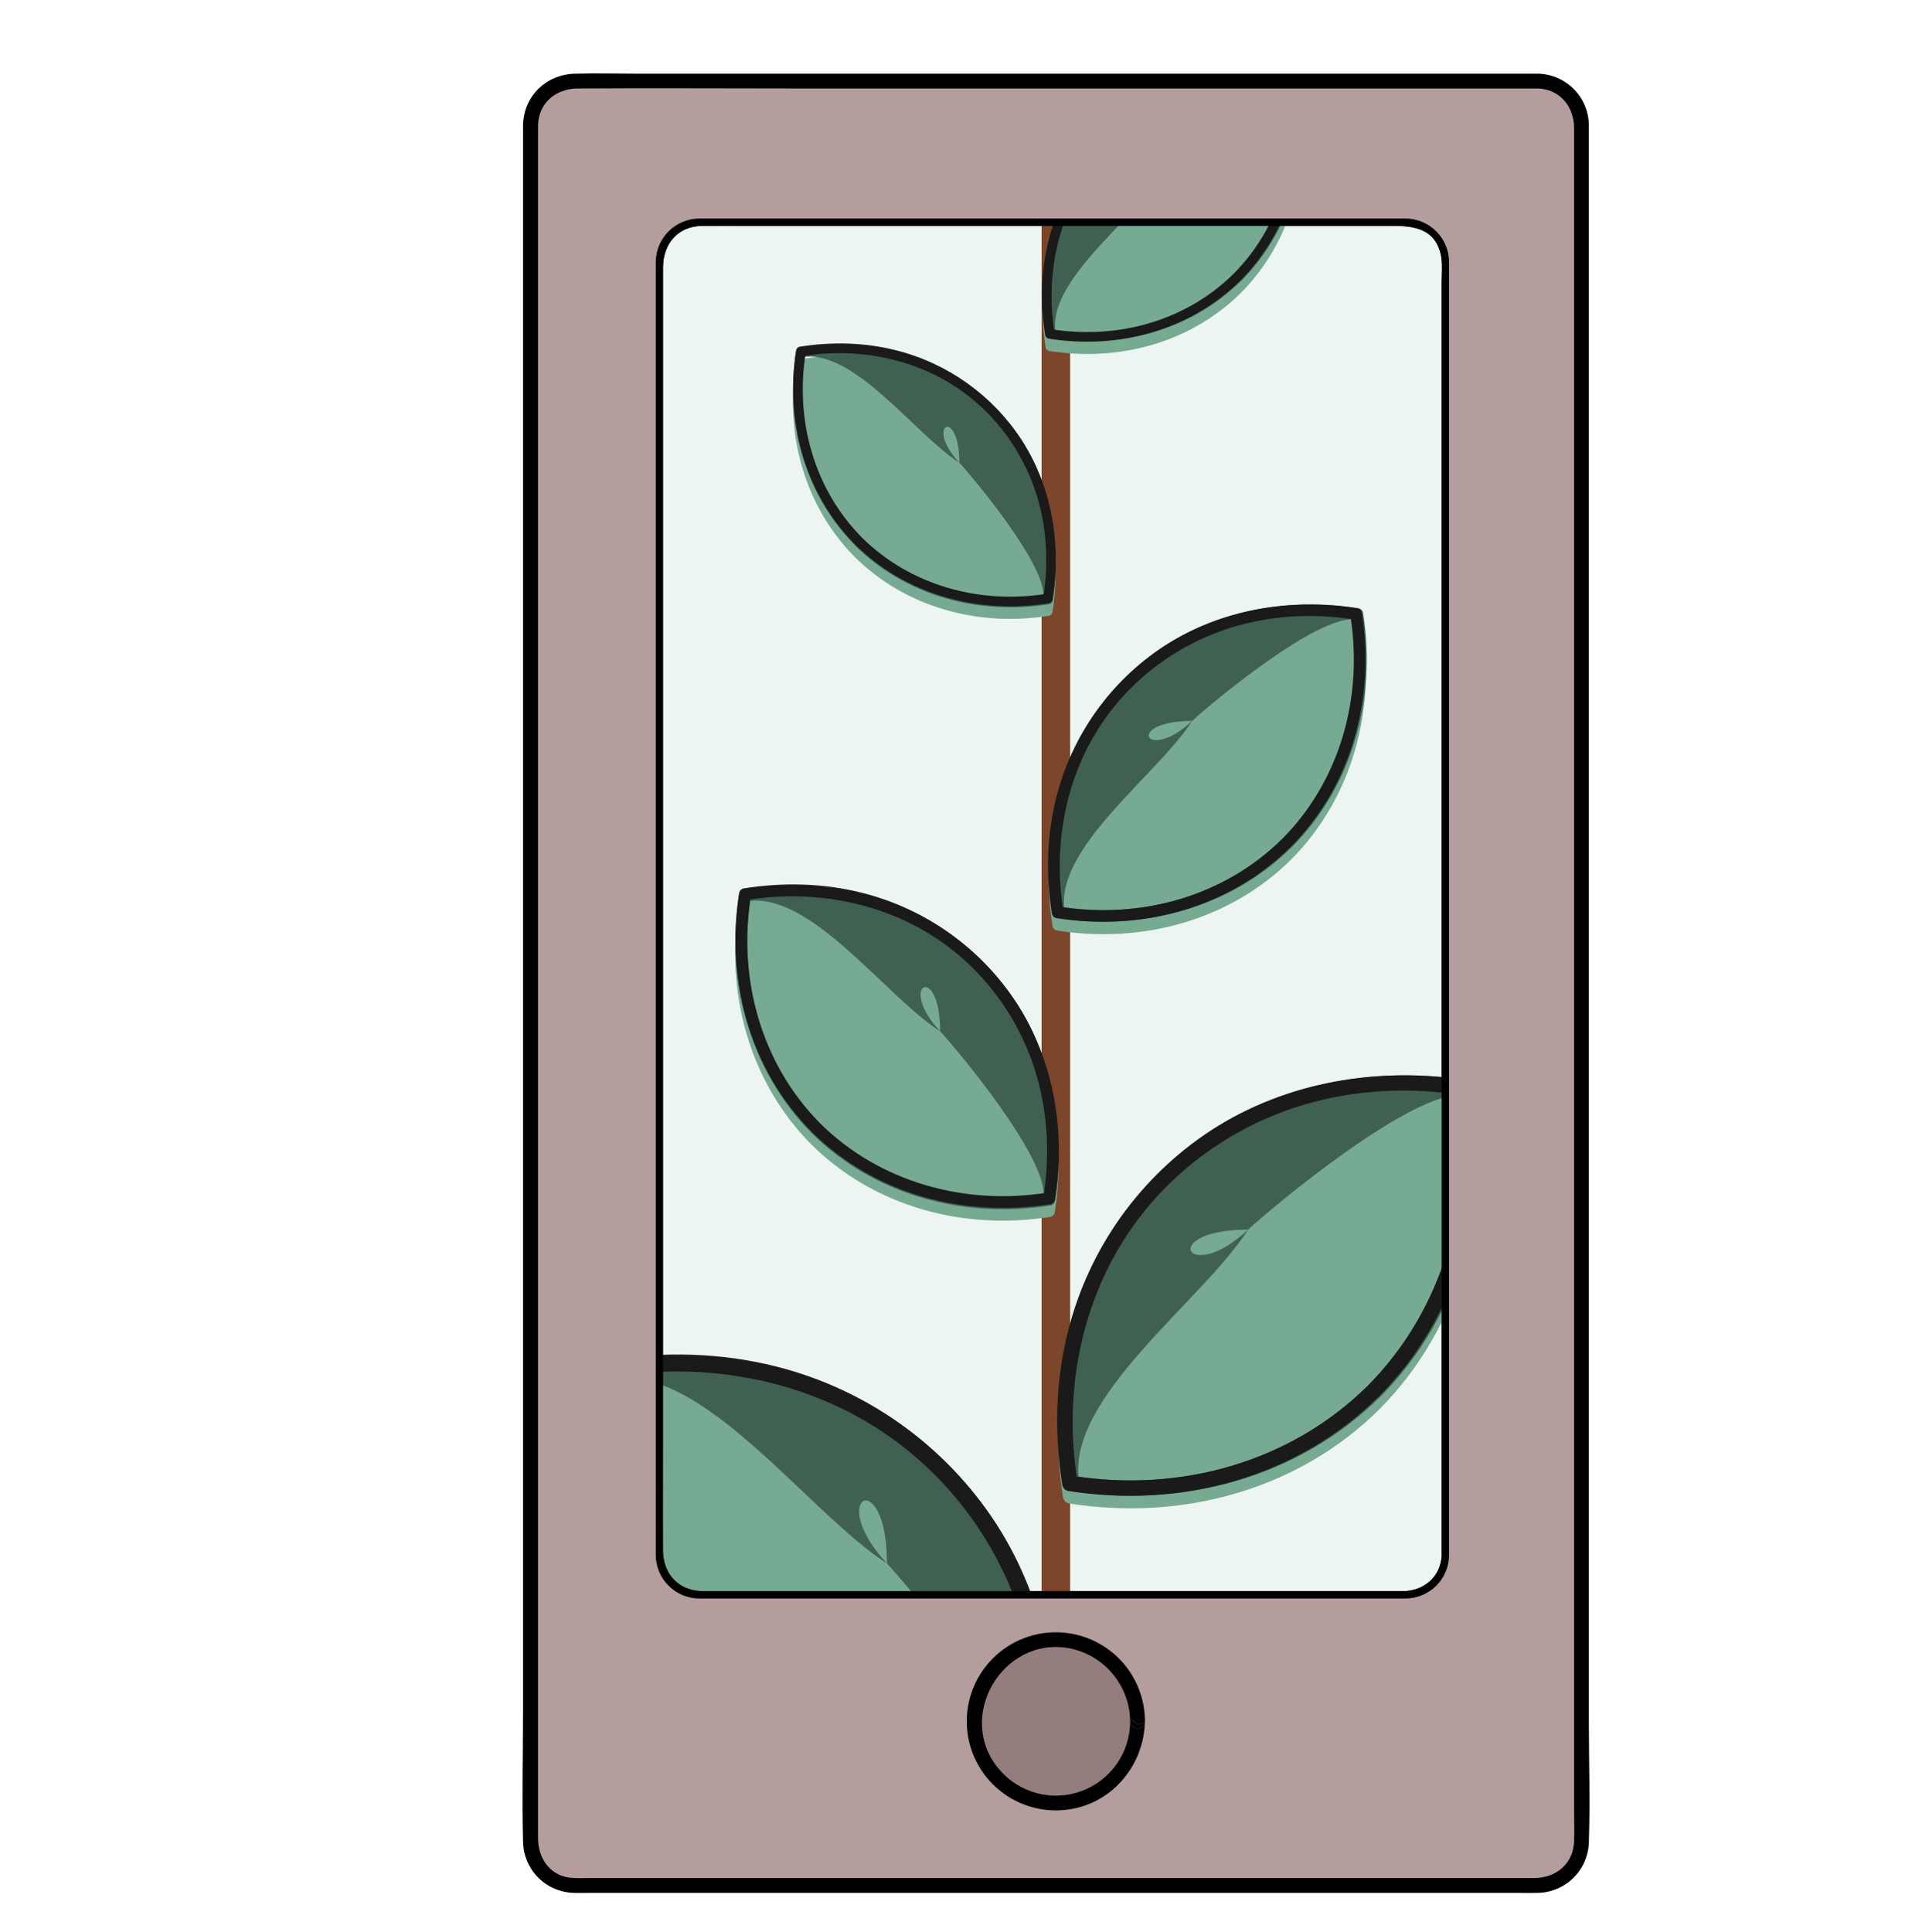 <svg width="635" height="636" viewBox="0 0 635 636" fill="none" xmlns="http://www.w3.org/2000/svg">
<g clip-path="url(#clip0_1_520)">
<mask id="mask0_1_520" style="mask-type:luminance" maskUnits="userSpaceOnUse" x="0" y="0" width="635" height="636">
<path d="M635 0.5H0V635.5H635V0.5Z" fill="white"/>
</mask>
<g mask="url(#mask0_1_520)">
<g filter="url(#filter0_d_1_520)">
<path d="M474.584 507.881C474.58 507.969 474.576 508.057 474.571 508.144C474.171 515.182 468.659 519.732 461.784 519.796C459.607 519.796 457.431 519.796 455.286 519.796H251.097C244.6 519.796 238.037 519.836 231.515 519.796C223.507 519.747 218.318 514.306 218.277 506.411C218.212 493.571 218.277 480.73 218.277 467.89V84.047C218.277 76.339 223.077 70.443 231.191 70.378C237.501 70.329 243.812 70.378 250.122 70.378H454.629C462.287 70.378 471.489 69.566 474.121 79.141C474.974 82.203 474.559 85.866 474.559 89.001V507.881C474.559 507.971 474.563 508.059 474.571 508.144C474.836 511.014 479.433 510.934 479.433 507.881V85.89C479.433 77.98 477.313 70.362 469.199 66.869C464.155 64.701 457.585 65.505 452.208 65.505H279.052C262.809 65.505 246.468 65.001 230.224 65.505C219.544 65.838 213.404 74.357 213.404 84.347V497.745C213.404 501.051 213.315 504.381 213.404 507.686C213.696 518.537 222.2 524.701 232.368 524.701H458.771C460.054 524.701 461.353 524.742 462.637 524.701C467.067 524.62 471.293 522.827 474.429 519.697C477.565 516.567 479.367 512.344 479.457 507.914C479.554 504.746 474.681 504.746 474.584 507.881Z" fill="black"/>
<path d="M461.784 519.796C468.659 519.732 474.171 515.182 474.571 508.144C474.563 508.059 474.559 507.971 474.559 507.881V89.001C474.559 85.866 474.974 82.203 474.121 79.141C471.489 69.566 462.287 70.378 454.629 70.378H250.122C243.812 70.378 237.501 70.329 231.191 70.378C223.077 70.443 218.277 76.339 218.277 84.047V467.89C218.277 480.73 218.212 493.571 218.277 506.411C218.318 514.306 223.507 519.747 231.515 519.796C238.037 519.836 244.6 519.796 251.097 519.796H455.286H461.784Z" fill="#EDF5F2"/>
<path d="M346.731 618H348.412C350.538 618 352.262 616.626 352.262 614.931L352.262 51.069C352.262 49.374 350.538 48 348.412 48H346.731C344.605 48 342.881 49.374 342.881 51.069L342.881 614.931C342.881 616.626 344.605 618 346.731 618Z" fill="#7D4529"/>
<g filter="url(#filter1_d_1_520)">
<path d="M315.937 584.429C288.199 556.423 309.801 581.006 315.937 542.42L296.955 525.15L277.974 507.879C308.065 503.081 234.122 492.899 259.925 509.435C284.228 524.994 279.629 543.204 286.998 571.049C291.634 588.605 323.462 562.79 320.605 580.695L343.657 564.203L336.786 561.713C298.2 567.862 283.874 519.437 255.88 491.698C253.316 489.159 229.125 555.446 231.689 557.985C261.195 587.236 303.055 598.345 343.657 591.873C344.129 591.755 344.561 591.511 344.905 591.166C345.249 590.822 345.494 590.391 345.611 589.918C350.671 558.178 345.319 524.963 327.712 497.754C310.981 472.101 285.208 453.685 255.519 446.167C237.265 441.536 218.29 441.107 199.737 444.063C199.265 444.182 198.833 444.426 198.488 444.77C198.143 445.114 197.897 445.545 197.777 446.017C191.317 486.62 202.438 528.479 231.683 557.979C234.222 560.549 318.477 586.993 315.937 584.429Z" fill="#77AA93"/>
</g>
<path d="M235.783 554.371C208.045 526.365 197.197 486.428 203.334 447.849L201.355 449.809C231.445 445.011 266.174 494.144 291.976 510.68C271.365 488.586 291.976 478.006 291.976 510.68C299.815 519.082 343.189 570.87 340.333 588.775L342.287 586.814C303.701 592.969 263.764 582.109 235.771 554.371C233.207 551.826 229.242 555.79 231.813 558.329C261.318 587.58 303.178 598.689 343.781 592.216C344.252 592.097 344.683 591.853 345.027 591.509C345.371 591.165 345.616 590.734 345.735 590.262C350.795 558.522 345.442 525.307 327.836 498.091C311.104 472.44 285.332 454.026 255.643 446.511C237.389 441.874 218.413 441.451 199.861 444.407C199.388 444.525 198.956 444.769 198.611 445.113C198.265 445.457 198.02 445.889 197.9 446.361C191.459 486.957 202.599 528.823 231.85 558.329C234.339 560.893 238.322 556.948 235.783 554.371Z" fill="#406152"/>
<path d="M235.783 553.749C208.045 525.743 197.197 485.806 203.334 447.226L201.355 449.187C231.445 444.388 262.968 449.697 288.771 466.233C313.074 481.792 330.568 506.381 337.937 534.232C342.579 551.788 343.189 570.247 340.333 588.152L342.287 586.192C303.701 592.347 263.764 581.487 235.771 553.749C233.207 551.203 229.242 555.168 231.813 557.707C261.318 586.958 303.178 598.067 343.781 591.594C344.252 591.475 344.683 591.231 345.027 590.887C345.371 590.542 345.616 590.112 345.735 589.64C350.795 557.9 345.442 524.685 327.836 497.469C311.104 471.818 285.332 453.404 255.643 445.888C237.389 441.252 218.413 440.828 199.861 443.785C199.388 443.903 198.956 444.147 198.611 444.491C198.265 444.835 198.02 445.266 197.9 445.739C191.459 486.335 202.599 528.201 231.85 557.707C234.339 560.271 238.322 556.325 235.783 553.749Z" fill="#1A1A1A"/>
<g filter="url(#filter2_d_1_520)">
<path d="M478.281 378.901C452.68 404.257 475.152 384.511 439.879 378.901L424.092 396.253L408.305 413.605C403.918 386.098 394.611 453.69 409.727 430.103C423.95 407.887 440.596 412.091 466.049 405.355C482.098 401.117 458.5 372.023 474.867 374.634L459.791 353.562L457.516 359.842C463.136 395.115 418.869 408.211 393.513 433.801C391.192 436.145 451.787 458.259 454.108 455.915C480.847 428.943 491.002 390.678 485.085 353.562C484.977 353.13 484.754 352.735 484.44 352.421C484.125 352.106 483.731 351.883 483.299 351.775C454.284 347.15 423.921 352.043 399.048 368.137C375.599 383.432 358.764 406.991 351.891 434.131C347.659 450.817 347.266 468.163 349.968 485.123C350.077 485.555 350.3 485.95 350.615 486.265C350.929 486.581 351.323 486.805 351.755 486.915C388.871 492.82 427.136 482.654 454.102 455.92C456.452 453.599 480.625 376.58 478.281 378.901Z" fill="#77AA93"/>
</g>
<path d="M450.804 452.172C425.203 477.529 388.696 487.445 353.429 481.835L355.221 483.644C350.835 456.137 395.749 424.391 410.865 400.804C390.668 419.646 380.997 400.804 410.865 400.804C418.545 393.639 465.886 353.989 482.253 356.6L480.461 354.814C486.088 390.087 476.16 426.594 450.804 452.184C448.477 454.527 452.101 458.151 454.422 455.802C481.161 428.83 491.316 390.565 485.4 353.449C485.291 353.017 485.067 352.624 484.753 352.309C484.438 351.995 484.044 351.771 483.613 351.662C454.599 347.037 424.236 351.93 399.357 368.024C375.909 383.319 359.076 406.879 352.206 434.018C347.967 450.704 347.58 468.05 350.283 485.01C350.391 485.442 350.614 485.837 350.928 486.153C351.243 486.468 351.637 486.693 352.069 486.802C389.179 492.69 427.45 482.507 454.422 455.768C456.766 453.492 453.159 449.851 450.804 452.172Z" fill="#406152"/>
<path d="M450.235 452.172C424.634 477.529 388.127 487.445 352.86 481.835L354.652 483.644C350.266 456.137 355.119 427.322 370.235 403.735C384.457 381.519 406.935 365.527 432.394 358.791C448.443 354.547 465.317 353.989 481.685 356.6L479.892 354.814C485.519 390.087 475.591 426.594 450.235 452.184C447.908 454.527 451.532 458.151 453.853 455.802C480.592 428.83 490.747 390.565 484.831 353.449C484.722 353.017 484.498 352.624 484.184 352.309C483.869 351.995 483.476 351.771 483.044 351.662C454.03 347.037 423.667 351.93 398.788 368.024C375.34 383.319 358.507 406.879 351.637 434.018C347.398 450.704 347.012 468.05 349.714 485.01C349.822 485.442 350.045 485.837 350.359 486.153C350.674 486.468 351.068 486.693 351.5 486.802C388.61 492.69 426.881 482.507 453.853 455.768C456.197 453.492 452.59 449.851 450.235 452.172Z" fill="#1A1A1A"/>
<g filter="url(#filter3_d_1_520)">
<path d="M443.308 216.808C423.99 235.942 440.947 221.041 414.33 216.808L402.418 229.902L390.505 242.995C387.195 222.239 380.172 273.243 391.578 255.444C402.31 238.681 414.871 241.853 434.078 236.77C446.188 233.572 428.381 211.618 440.732 213.588L429.356 197.688L427.639 202.427C431.88 229.043 398.477 238.925 379.343 258.235C377.592 260.003 423.316 276.69 425.067 274.921C445.244 254.569 452.907 225.694 448.442 197.688C448.361 197.362 448.192 197.064 447.955 196.827C447.717 196.589 447.42 196.421 447.094 196.34C425.2 192.849 402.289 196.541 383.52 208.686C365.826 220.227 353.122 238.004 347.936 258.484C344.742 271.075 344.446 284.164 346.485 296.961C346.567 297.287 346.736 297.585 346.973 297.823C347.21 298.061 347.507 298.231 347.833 298.313C375.84 302.769 404.714 295.098 425.063 274.926C426.836 273.174 445.076 215.057 443.308 216.808Z" fill="#77AA93"/>
</g>
<path d="M422.574 272.097C403.256 291.231 375.708 298.713 349.096 294.481L350.449 295.846C347.139 275.089 381.03 251.134 392.437 233.336C377.197 247.554 369.899 233.336 392.437 233.336C398.232 227.929 433.954 198.01 446.305 199.981L444.953 198.633C449.199 225.249 441.707 252.796 422.574 272.106C420.818 273.875 423.553 276.609 425.304 274.836C445.481 254.483 453.144 225.609 448.679 197.602C448.597 197.277 448.428 196.98 448.191 196.742C447.954 196.505 447.657 196.336 447.331 196.254C425.437 192.764 402.526 196.456 383.753 208.601C366.059 220.142 353.358 237.92 348.173 258.399C344.975 270.99 344.683 284.079 346.722 296.876C346.804 297.202 346.972 297.5 347.21 297.738C347.447 297.977 347.744 298.146 348.07 298.228C376.073 302.671 404.952 294.987 425.304 274.81C427.073 273.093 424.351 270.346 422.574 272.097Z" fill="#406152"/>
<path d="M422.145 272.097C402.827 291.231 375.279 298.713 348.667 294.481L350.019 295.846C346.71 275.089 350.371 253.346 361.778 235.547C372.51 218.784 389.471 206.716 408.682 201.633C420.792 198.431 433.525 198.01 445.876 199.981L444.524 198.633C448.769 225.249 441.278 252.796 422.145 272.106C420.389 273.875 423.123 276.609 424.875 274.836C445.052 254.483 452.715 225.609 448.25 197.602C448.168 197.277 447.999 196.98 447.762 196.742C447.525 196.505 447.227 196.336 446.902 196.254C425.008 192.764 402.097 196.456 383.324 208.601C365.63 220.142 352.928 237.92 347.744 258.399C344.546 270.99 344.254 284.079 346.293 296.876C346.375 297.202 346.543 297.5 346.78 297.738C347.018 297.977 347.315 298.146 347.641 298.228C375.644 302.671 404.522 294.987 424.875 274.81C426.644 273.093 423.922 270.346 422.145 272.097Z" fill="#1A1A1A"/>
<g filter="url(#filter4_d_1_520)">
<path d="M423.44 40.844C407.633 56.501 421.508 44.308 399.73 40.844L389.982 51.558L380.234 62.272C377.526 45.288 371.779 87.022 381.112 72.459C389.894 58.742 400.172 61.337 415.888 57.178C425.797 54.562 411.227 36.598 421.333 38.21L412.024 25.199L410.619 29.077C414.089 50.856 386.757 58.942 371.101 74.742C369.668 76.189 407.082 89.843 408.515 88.396C425.024 71.742 431.295 48.116 427.641 25.199C427.575 24.932 427.437 24.689 427.243 24.495C427.049 24.3 426.805 24.163 426.538 24.096C408.624 21.24 389.877 24.261 374.519 34.199C360.04 43.642 349.646 58.188 345.403 74.946C342.789 85.248 342.547 95.958 344.215 106.43C344.282 106.696 344.42 106.94 344.614 107.135C344.808 107.33 345.052 107.468 345.318 107.536C368.235 111.182 391.861 104.905 408.511 88.399C409.962 86.966 424.887 39.411 423.44 40.844Z" fill="#77AA93"/>
</g>
<path d="M406.475 86.085C390.668 101.741 368.127 107.863 346.352 104.4L347.458 105.517C344.75 88.533 372.482 68.932 381.815 54.368C369.345 66.002 363.373 54.368 381.815 54.368C386.557 49.944 415.787 25.463 425.893 27.075L424.786 25.972C428.26 47.751 422.131 70.292 406.475 86.092C405.038 87.539 407.276 89.777 408.709 88.326C425.219 71.672 431.489 48.046 427.835 25.129C427.768 24.863 427.63 24.62 427.436 24.426C427.242 24.232 426.999 24.093 426.732 24.026C408.818 21.171 390.071 24.192 374.71 34.129C360.232 43.572 349.839 58.119 345.597 74.876C342.98 85.178 342.741 95.889 344.409 106.36C344.476 106.627 344.614 106.871 344.808 107.066C345.002 107.261 345.246 107.399 345.512 107.466C368.426 111.102 392.055 104.814 408.709 88.305C410.156 86.9 407.929 84.652 406.475 86.085Z" fill="#406152"/>
<path d="M406.124 86.085C390.317 101.741 367.776 107.863 346.001 104.4L347.107 105.517C344.399 88.533 347.395 70.741 356.728 56.178C365.51 42.461 379.389 32.587 395.108 28.428C405.017 25.807 415.436 25.463 425.542 27.075L424.435 25.972C427.909 47.751 421.78 70.292 406.124 86.092C404.687 87.539 406.925 89.777 408.358 88.326C424.867 71.672 431.137 48.046 427.484 25.129C427.417 24.863 427.279 24.62 427.085 24.426C426.891 24.232 426.648 24.093 426.381 24.026C408.467 21.171 389.719 24.192 374.359 34.129C359.881 43.572 349.487 58.119 345.245 74.876C342.629 85.178 342.39 95.889 344.058 106.36C344.125 106.627 344.262 106.871 344.457 107.066C344.651 107.261 344.894 107.399 345.161 107.466C368.074 111.102 391.704 104.814 408.358 88.305C409.805 86.9 407.578 84.652 406.124 86.085Z" fill="#1A1A1A"/>
<g filter="url(#filter5_d_1_520)">
<path d="M326.325 387.361C306.823 367.671 322.011 384.955 326.325 357.826L312.979 345.683L299.634 333.541C320.79 330.167 268.803 323.009 286.944 334.635C304.031 345.574 300.797 358.377 305.978 377.954C309.238 390.297 331.615 372.147 329.607 384.736L345.814 373.14L340.983 371.39C313.854 375.713 303.782 341.667 284.1 322.164C282.297 320.379 265.289 366.984 267.092 368.769C287.837 389.335 317.267 397.145 345.814 392.594C346.146 392.512 346.449 392.34 346.691 392.098C346.933 391.856 347.105 391.553 347.188 391.22C350.745 368.905 346.982 345.552 334.604 326.422C322.84 308.386 304.72 295.438 283.846 290.152C271.013 286.897 257.671 286.595 244.628 288.673C244.295 288.757 243.992 288.928 243.749 289.17C243.506 289.412 243.334 289.715 243.249 290.047C238.707 318.594 246.527 348.024 267.088 368.765C268.873 370.572 328.11 389.164 326.325 387.361Z" fill="#77AA93"/>
</g>
<path d="M269.971 366.228C250.468 346.538 242.842 318.459 247.156 291.335L245.765 292.713C266.921 289.34 291.337 323.884 309.479 335.51C294.987 319.977 309.479 312.538 309.479 335.51C314.989 341.417 345.485 377.828 343.477 390.416L344.851 389.038C317.722 393.366 289.643 385.73 269.962 366.228C268.159 364.438 265.372 367.226 267.179 369.011C287.924 389.576 317.354 397.387 345.901 392.836C346.232 392.753 346.535 392.581 346.777 392.339C347.019 392.097 347.191 391.794 347.275 391.462C350.832 369.147 347.069 345.794 334.69 326.659C322.927 308.625 304.807 295.678 283.933 290.394C271.099 287.134 257.758 286.837 244.714 288.915C244.382 288.998 244.078 289.17 243.835 289.412C243.593 289.654 243.42 289.957 243.336 290.289C238.807 318.831 246.64 348.266 267.205 369.011C268.955 370.814 271.756 368.04 269.971 366.228Z" fill="#406152"/>
<path d="M269.971 365.79C250.468 346.1 242.842 318.022 247.156 290.897L245.765 292.276C266.921 288.902 289.083 292.634 307.225 304.26C324.311 315.199 336.611 332.488 341.792 352.068C345.056 364.412 345.485 377.39 343.477 389.979L344.851 388.601C317.722 392.928 289.643 385.293 269.962 365.79C268.159 364.001 265.372 366.788 267.179 368.573C287.924 389.139 317.354 396.949 345.901 392.399C346.232 392.315 346.535 392.143 346.777 391.901C347.019 391.659 347.191 391.356 347.275 391.025C350.832 368.709 347.069 345.356 334.69 326.222C322.927 308.187 304.807 295.241 283.933 289.957C271.099 286.697 257.758 286.399 244.714 288.478C244.382 288.56 244.078 288.732 243.835 288.974C243.593 289.216 243.42 289.519 243.336 289.851C238.807 318.394 246.64 347.829 267.205 368.573C268.955 370.376 271.756 367.602 269.971 365.79Z" fill="#1A1A1A"/>
<g filter="url(#filter6_d_1_520)">
<path d="M329.497 190.465C313.656 174.47 325.993 188.51 329.497 166.473L318.656 156.61L307.816 146.747C325.001 144.006 282.772 138.191 297.508 147.635C311.388 156.521 308.761 166.921 312.97 182.823C315.618 192.85 333.794 178.106 332.163 188.332L345.328 178.913L341.404 177.492C319.367 181.003 311.185 153.347 295.198 137.505C293.734 136.055 279.918 173.912 281.382 175.362C298.233 192.068 322.14 198.412 345.328 194.716C345.598 194.649 345.844 194.509 346.041 194.312C346.238 194.116 346.377 193.869 346.444 193.6C349.334 175.473 346.277 156.503 336.222 140.964C326.667 126.313 311.948 115.796 294.992 111.502C284.567 108.858 273.73 108.612 263.134 110.301C262.864 110.368 262.618 110.508 262.421 110.704C262.224 110.901 262.083 111.147 262.015 111.417C258.325 134.605 264.677 158.511 281.379 175.359C282.829 176.827 330.947 191.929 329.497 190.465Z" fill="#77AA93"/>
</g>
<path d="M283.72 173.298C267.879 157.304 261.684 134.496 265.188 112.463L264.058 113.582C281.243 110.842 301.077 138.902 315.813 148.346C304.041 135.728 315.813 129.686 315.813 148.346C320.289 153.144 345.061 182.721 343.43 192.947L344.546 191.827C322.509 195.342 299.701 189.14 283.713 173.298C282.249 171.845 279.985 174.109 281.453 175.559C298.304 192.264 322.21 198.609 345.399 194.912C345.668 194.844 345.914 194.705 346.111 194.508C346.307 194.312 346.447 194.066 346.515 193.796C349.404 175.669 346.348 156.7 336.292 141.157C326.737 126.507 312.018 115.991 295.062 111.698C284.638 109.05 273.8 108.809 263.205 110.497C262.935 110.564 262.688 110.704 262.491 110.9C262.294 111.097 262.154 111.343 262.085 111.613C258.407 134.798 264.769 158.708 281.474 175.559C282.896 177.023 285.171 174.77 283.72 173.298Z" fill="#406152"/>
<path d="M283.72 172.943C267.879 156.948 261.684 134.14 265.188 112.107L264.058 113.227C281.243 110.486 299.246 113.518 313.982 122.962C327.862 131.848 337.853 145.891 342.061 161.797C344.713 171.823 345.061 182.365 343.43 192.591L344.546 191.472C322.509 194.987 299.701 188.784 283.713 172.943C282.249 171.489 279.985 173.753 281.453 175.203C298.304 191.909 322.21 198.253 345.399 194.557C345.668 194.489 345.914 194.349 346.111 194.153C346.307 193.956 346.447 193.71 346.515 193.441C349.404 175.314 346.348 156.344 336.292 140.801C326.737 126.152 312.018 115.635 295.062 111.343C284.638 108.695 273.8 108.453 263.205 110.142C262.935 110.209 262.688 110.348 262.491 110.545C262.294 110.741 262.154 110.988 262.085 111.258C258.407 134.442 264.769 158.352 281.474 175.203C282.896 176.668 285.171 174.414 283.72 172.943Z" fill="#1A1A1A"/>
<path fill-rule="evenodd" clip-rule="evenodd" d="M474.571 508.144C474.576 508.057 474.58 507.969 474.584 507.881C474.676 504.911 479.056 504.755 479.433 507.441V507.881C479.433 510.934 474.836 511.014 474.571 508.144ZM461.784 519.796C468.659 519.732 474.171 515.182 474.571 508.144C474.563 508.059 474.559 507.971 474.559 507.881V89.001C474.559 88.243 474.584 87.454 474.608 86.651C474.686 84.13 474.768 81.463 474.121 79.141C471.679 70.254 463.576 70.315 456.301 70.369C455.738 70.374 455.179 70.378 454.629 70.378H250.122C248.019 70.378 245.915 70.372 243.812 70.367C239.605 70.356 235.398 70.345 231.191 70.378C223.077 70.443 218.277 76.339 218.277 84.047V467.89C218.277 472.17 218.27 476.45 218.263 480.73C218.248 489.29 218.234 497.851 218.277 506.411C218.318 514.306 223.507 519.747 231.515 519.796C235.867 519.823 240.236 519.814 244.592 519.805C246.765 519.8 248.935 519.796 251.097 519.796H455.286H461.784ZM479.433 85.89V507.441C479.453 507.59 479.462 507.747 479.457 507.914C479.367 512.344 477.565 516.567 474.429 519.697C471.293 522.827 467.067 524.62 462.637 524.701C461.781 524.729 460.917 524.719 460.056 524.71C459.627 524.706 459.198 524.701 458.771 524.701H232.368C222.2 524.701 213.696 518.537 213.404 507.686C213.344 505.482 213.364 503.266 213.384 501.054C213.394 499.95 213.404 498.846 213.404 497.745V84.347C213.404 74.357 219.544 65.838 230.224 65.505C241.057 65.169 251.933 65.281 262.794 65.393C268.22 65.449 273.641 65.505 279.052 65.505H452.208C453.326 65.505 454.496 65.47 455.693 65.434C460.252 65.299 465.204 65.152 469.199 66.869C477.313 70.362 479.433 77.98 479.433 85.89Z" fill="black"/>
<path d="M474.571 508.144C474.836 511.014 479.433 510.934 479.433 507.881V507.441C479.056 504.755 474.676 504.911 474.584 507.881C474.58 507.969 474.576 508.057 474.571 508.144Z" fill="black"/>
<path d="M506.202 22.687H188.949C185.148 22.697 181.505 24.212 178.816 26.899C176.127 29.586 174.611 33.228 174.598 37.03V602.305C174.609 606.108 176.124 609.752 178.813 612.441C181.502 615.13 185.146 616.645 188.949 616.656H506.202C510.005 616.645 513.649 615.13 516.338 612.441C519.027 609.752 520.542 606.108 520.553 602.305V37.03C520.54 33.228 519.024 29.586 516.335 26.899C513.646 24.212 510.003 22.697 506.202 22.687ZM477.02 507.881C477.01 511.684 475.494 515.328 472.805 518.017C470.116 520.706 466.472 522.222 462.669 522.232H230.216C226.413 522.222 222.769 520.706 220.08 518.017C217.391 515.328 215.876 511.684 215.865 507.881V82.3C215.876 78.497 217.391 74.852 220.08 72.162C222.768 69.471 226.412 67.954 230.216 67.941H462.669C466.473 67.954 470.117 69.471 472.806 72.162C475.495 74.852 477.01 78.497 477.02 82.3V507.881Z" fill="#B49D9D"/>
<path d="M506.202 20.25H209.952C203.057 20.25 196.145 20.055 189.225 20.25C179.788 20.51 172.462 27.56 172.17 37.062C172.17 38.069 172.17 39.084 172.17 40.092V559.178C172.17 573.465 171.788 587.808 172.17 602.094C172.19 606.566 173.958 610.853 177.096 614.04C180.234 617.227 184.494 619.06 188.965 619.149C190.59 619.206 192.214 619.149 193.839 619.149H499.664C501.767 619.149 503.879 619.214 505.974 619.149C510.454 619.129 514.747 617.355 517.935 614.208C521.123 611.062 522.952 606.792 523.03 602.313C523.469 589.018 523.03 575.641 523.03 562.346V41.18C523.03 39.889 523.03 38.589 523.03 37.298C523.008 32.827 521.24 28.542 518.104 25.356C514.968 22.17 510.712 20.335 506.242 20.242C503.107 20.12 503.107 24.993 506.242 25.115C513.552 25.399 518.1 31.093 518.157 38.061C518.157 39.88 518.157 41.692 518.157 43.511V591.235C518.157 594.906 518.32 598.609 518.157 602.281C517.84 609.59 512.228 614.195 505.162 614.252C502.376 614.252 499.591 614.252 496.805 614.252H193.051C191.081 614.35 189.107 614.293 187.146 614.081C180.649 613.042 177.148 607.389 177.108 601.225C177.108 595.97 177.108 590.723 177.108 585.469V40.092C177.108 39.084 177.108 38.069 177.108 37.062C177.433 29.639 183.142 25.172 190.216 25.123C214.314 24.969 238.419 25.123 262.5 25.123H506.202C509.337 25.123 509.337 20.25 506.202 20.25Z" fill="black"/>
<path d="M372.014 562.679C372.014 562.676 372.014 562.673 372.014 562.671C372.014 562.668 372.014 562.665 372.014 562.663C371.956 556.952 369.925 551.438 366.266 547.053C362.607 542.669 357.545 539.685 351.937 538.606C329.968 534.61 314.382 561.298 328.863 578.403C332.088 582.242 336.417 584.997 341.261 586.292C346.105 587.588 351.231 587.362 355.942 585.645C360.654 583.929 364.723 580.804 367.598 576.695C370.473 572.587 372.015 567.693 372.014 562.679Z" fill="#947D7D"/>
<path fill-rule="evenodd" clip-rule="evenodd" d="M371.588 545.855C375.039 550.786 376.889 556.66 376.887 562.679C374.854 564.672 373.532 563.143 372.785 562.278C372.287 561.702 372.043 561.421 372.014 562.671L372.014 562.663C371.956 556.952 369.925 551.438 366.266 547.053C362.607 542.669 357.545 539.685 351.937 538.606C329.968 534.61 314.382 561.298 328.863 578.403C332.088 582.242 336.417 584.997 341.261 586.292C346.105 587.588 351.231 587.362 355.942 585.645C360.654 583.929 364.723 580.804 367.598 576.695C370.473 572.587 372.015 567.693 372.014 562.679L372.014 562.671C372.083 565.617 376.363 565.806 376.844 563.231C376.861 563.139 376.873 563.043 376.88 562.944C376.478 576.845 366.638 589.114 352.692 591.535C346.766 592.587 340.66 591.79 335.202 589.252C329.745 586.713 325.201 582.557 322.187 577.347C319.174 572.136 317.837 566.125 318.358 560.129C318.879 554.132 321.233 548.442 325.1 543.83C328.967 539.217 334.16 535.907 339.974 534.348C345.787 532.789 351.94 533.057 357.595 535.116C363.251 537.174 368.137 540.924 371.588 545.855ZM376.88 562.944C376.887 562.858 376.889 562.77 376.887 562.679C376.886 562.749 376.884 562.819 376.882 562.889C376.882 562.907 376.881 562.925 376.88 562.944Z" fill="black"/>
<path d="M376.887 562.679C374.854 564.672 373.532 563.143 372.785 562.278C372.287 561.702 372.043 561.421 372.014 562.671C372.083 565.617 376.363 565.806 376.844 563.231C376.861 563.139 376.873 563.043 376.88 562.944L376.882 562.889C376.884 562.819 376.886 562.749 376.887 562.679Z" fill="black"/>
</g>
</g>
</g>
<defs>
<filter id="filter0_d_1_520" x="168" y="20.163" width="359.225" height="607.015" filterUnits="userSpaceOnUse" color-interpolation-filters="sRGB">
<feFlood flood-opacity="0" result="BackgroundImageFix"/>
<feColorMatrix in="SourceAlpha" type="matrix" values="0 0 0 0 0 0 0 0 0 0 0 0 0 0 0 0 0 0 127 0" result="hardAlpha"/>
<feOffset dy="4"/>
<feGaussianBlur stdDeviation="2"/>
<feComposite in2="hardAlpha" operator="out"/>
<feColorMatrix type="matrix" values="0 0 0 0 0 0 0 0 0 0 0 0 0 0 0 0 0 0 0.25 0"/>
<feBlend mode="normal" in2="BackgroundImageFix" result="effect1_dropShadow_1_520"/>
<feBlend mode="normal" in="SourceGraphic" in2="effect1_dropShadow_1_520" result="shape"/>
</filter>
<filter id="filter1_d_1_520" x="192" y="442.19" width="159.43" height="159.466" filterUnits="userSpaceOnUse" color-interpolation-filters="sRGB">
<feFlood flood-opacity="0" result="BackgroundImageFix"/>
<feColorMatrix in="SourceAlpha" type="matrix" values="0 0 0 0 0 0 0 0 0 0 0 0 0 0 0 0 0 0 127 0" result="hardAlpha"/>
<feOffset dy="4"/>
<feGaussianBlur stdDeviation="2"/>
<feComposite in2="hardAlpha" operator="out"/>
<feColorMatrix type="matrix" values="0 0 0 0 0 0 0 0 0 0 0 0 0 0 0 0 0 0 0.25 0"/>
<feBlend mode="normal" in2="BackgroundImageFix" result="effect1_dropShadow_1_520"/>
<feBlend mode="normal" in="SourceGraphic" in2="effect1_dropShadow_1_520" result="shape"/>
</filter>
<filter id="filter2_d_1_520" x="344.256" y="350.113" width="146.459" height="146.426" filterUnits="userSpaceOnUse" color-interpolation-filters="sRGB">
<feFlood flood-opacity="0" result="BackgroundImageFix"/>
<feColorMatrix in="SourceAlpha" type="matrix" values="0 0 0 0 0 0 0 0 0 0 0 0 0 0 0 0 0 0 127 0" result="hardAlpha"/>
<feOffset dy="4"/>
<feGaussianBlur stdDeviation="2"/>
<feComposite in2="hardAlpha" operator="out"/>
<feColorMatrix type="matrix" values="0 0 0 0 0 0 0 0 0 0 0 0 0 0 0 0 0 0 0.25 0"/>
<feBlend mode="normal" in2="BackgroundImageFix" result="effect1_dropShadow_1_520"/>
<feBlend mode="normal" in="SourceGraphic" in2="effect1_dropShadow_1_520" result="shape"/>
</filter>
<filter id="filter3_d_1_520" x="341.193" y="195.085" width="112.479" height="112.454" filterUnits="userSpaceOnUse" color-interpolation-filters="sRGB">
<feFlood flood-opacity="0" result="BackgroundImageFix"/>
<feColorMatrix in="SourceAlpha" type="matrix" values="0 0 0 0 0 0 0 0 0 0 0 0 0 0 0 0 0 0 127 0" result="hardAlpha"/>
<feOffset dy="4"/>
<feGaussianBlur stdDeviation="2"/>
<feComposite in2="hardAlpha" operator="out"/>
<feColorMatrix type="matrix" values="0 0 0 0 0 0 0 0 0 0 0 0 0 0 0 0 0 0 0.25 0"/>
<feBlend mode="normal" in2="BackgroundImageFix" result="effect1_dropShadow_1_520"/>
<feBlend mode="normal" in="SourceGraphic" in2="effect1_dropShadow_1_520" result="shape"/>
</filter>
<filter id="filter4_d_1_520" x="339.158" y="23.07" width="93.49" height="93.469" filterUnits="userSpaceOnUse" color-interpolation-filters="sRGB">
<feFlood flood-opacity="0" result="BackgroundImageFix"/>
<feColorMatrix in="SourceAlpha" type="matrix" values="0 0 0 0 0 0 0 0 0 0 0 0 0 0 0 0 0 0 127 0" result="hardAlpha"/>
<feOffset dy="4"/>
<feGaussianBlur stdDeviation="2"/>
<feComposite in2="hardAlpha" operator="out"/>
<feColorMatrix type="matrix" values="0 0 0 0 0 0 0 0 0 0 0 0 0 0 0 0 0 0 0.25 0"/>
<feBlend mode="normal" in2="BackgroundImageFix" result="effect1_dropShadow_1_520"/>
<feBlend mode="normal" in="SourceGraphic" in2="effect1_dropShadow_1_520" result="shape"/>
</filter>
<filter id="filter5_d_1_520" x="238" y="287.357" width="114.466" height="114.492" filterUnits="userSpaceOnUse" color-interpolation-filters="sRGB">
<feFlood flood-opacity="0" result="BackgroundImageFix"/>
<feColorMatrix in="SourceAlpha" type="matrix" values="0 0 0 0 0 0 0 0 0 0 0 0 0 0 0 0 0 0 127 0" result="hardAlpha"/>
<feOffset dy="4"/>
<feGaussianBlur stdDeviation="2"/>
<feComposite in2="hardAlpha" operator="out"/>
<feColorMatrix type="matrix" values="0 0 0 0 0 0 0 0 0 0 0 0 0 0 0 0 0 0 0.25 0"/>
<feBlend mode="normal" in2="BackgroundImageFix" result="effect1_dropShadow_1_520"/>
<feBlend mode="normal" in="SourceGraphic" in2="effect1_dropShadow_1_520" result="shape"/>
</filter>
<filter id="filter6_d_1_520" x="257" y="109.231" width="94.483" height="94.503" filterUnits="userSpaceOnUse" color-interpolation-filters="sRGB">
<feFlood flood-opacity="0" result="BackgroundImageFix"/>
<feColorMatrix in="SourceAlpha" type="matrix" values="0 0 0 0 0 0 0 0 0 0 0 0 0 0 0 0 0 0 127 0" result="hardAlpha"/>
<feOffset dy="4"/>
<feGaussianBlur stdDeviation="2"/>
<feComposite in2="hardAlpha" operator="out"/>
<feColorMatrix type="matrix" values="0 0 0 0 0 0 0 0 0 0 0 0 0 0 0 0 0 0 0.25 0"/>
<feBlend mode="normal" in2="BackgroundImageFix" result="effect1_dropShadow_1_520"/>
<feBlend mode="normal" in="SourceGraphic" in2="effect1_dropShadow_1_520" result="shape"/>
</filter>
<clipPath id="clip0_1_520">
<rect width="635" height="635" fill="white" transform="translate(0 0.5)"/>
</clipPath>
</defs>
</svg>
